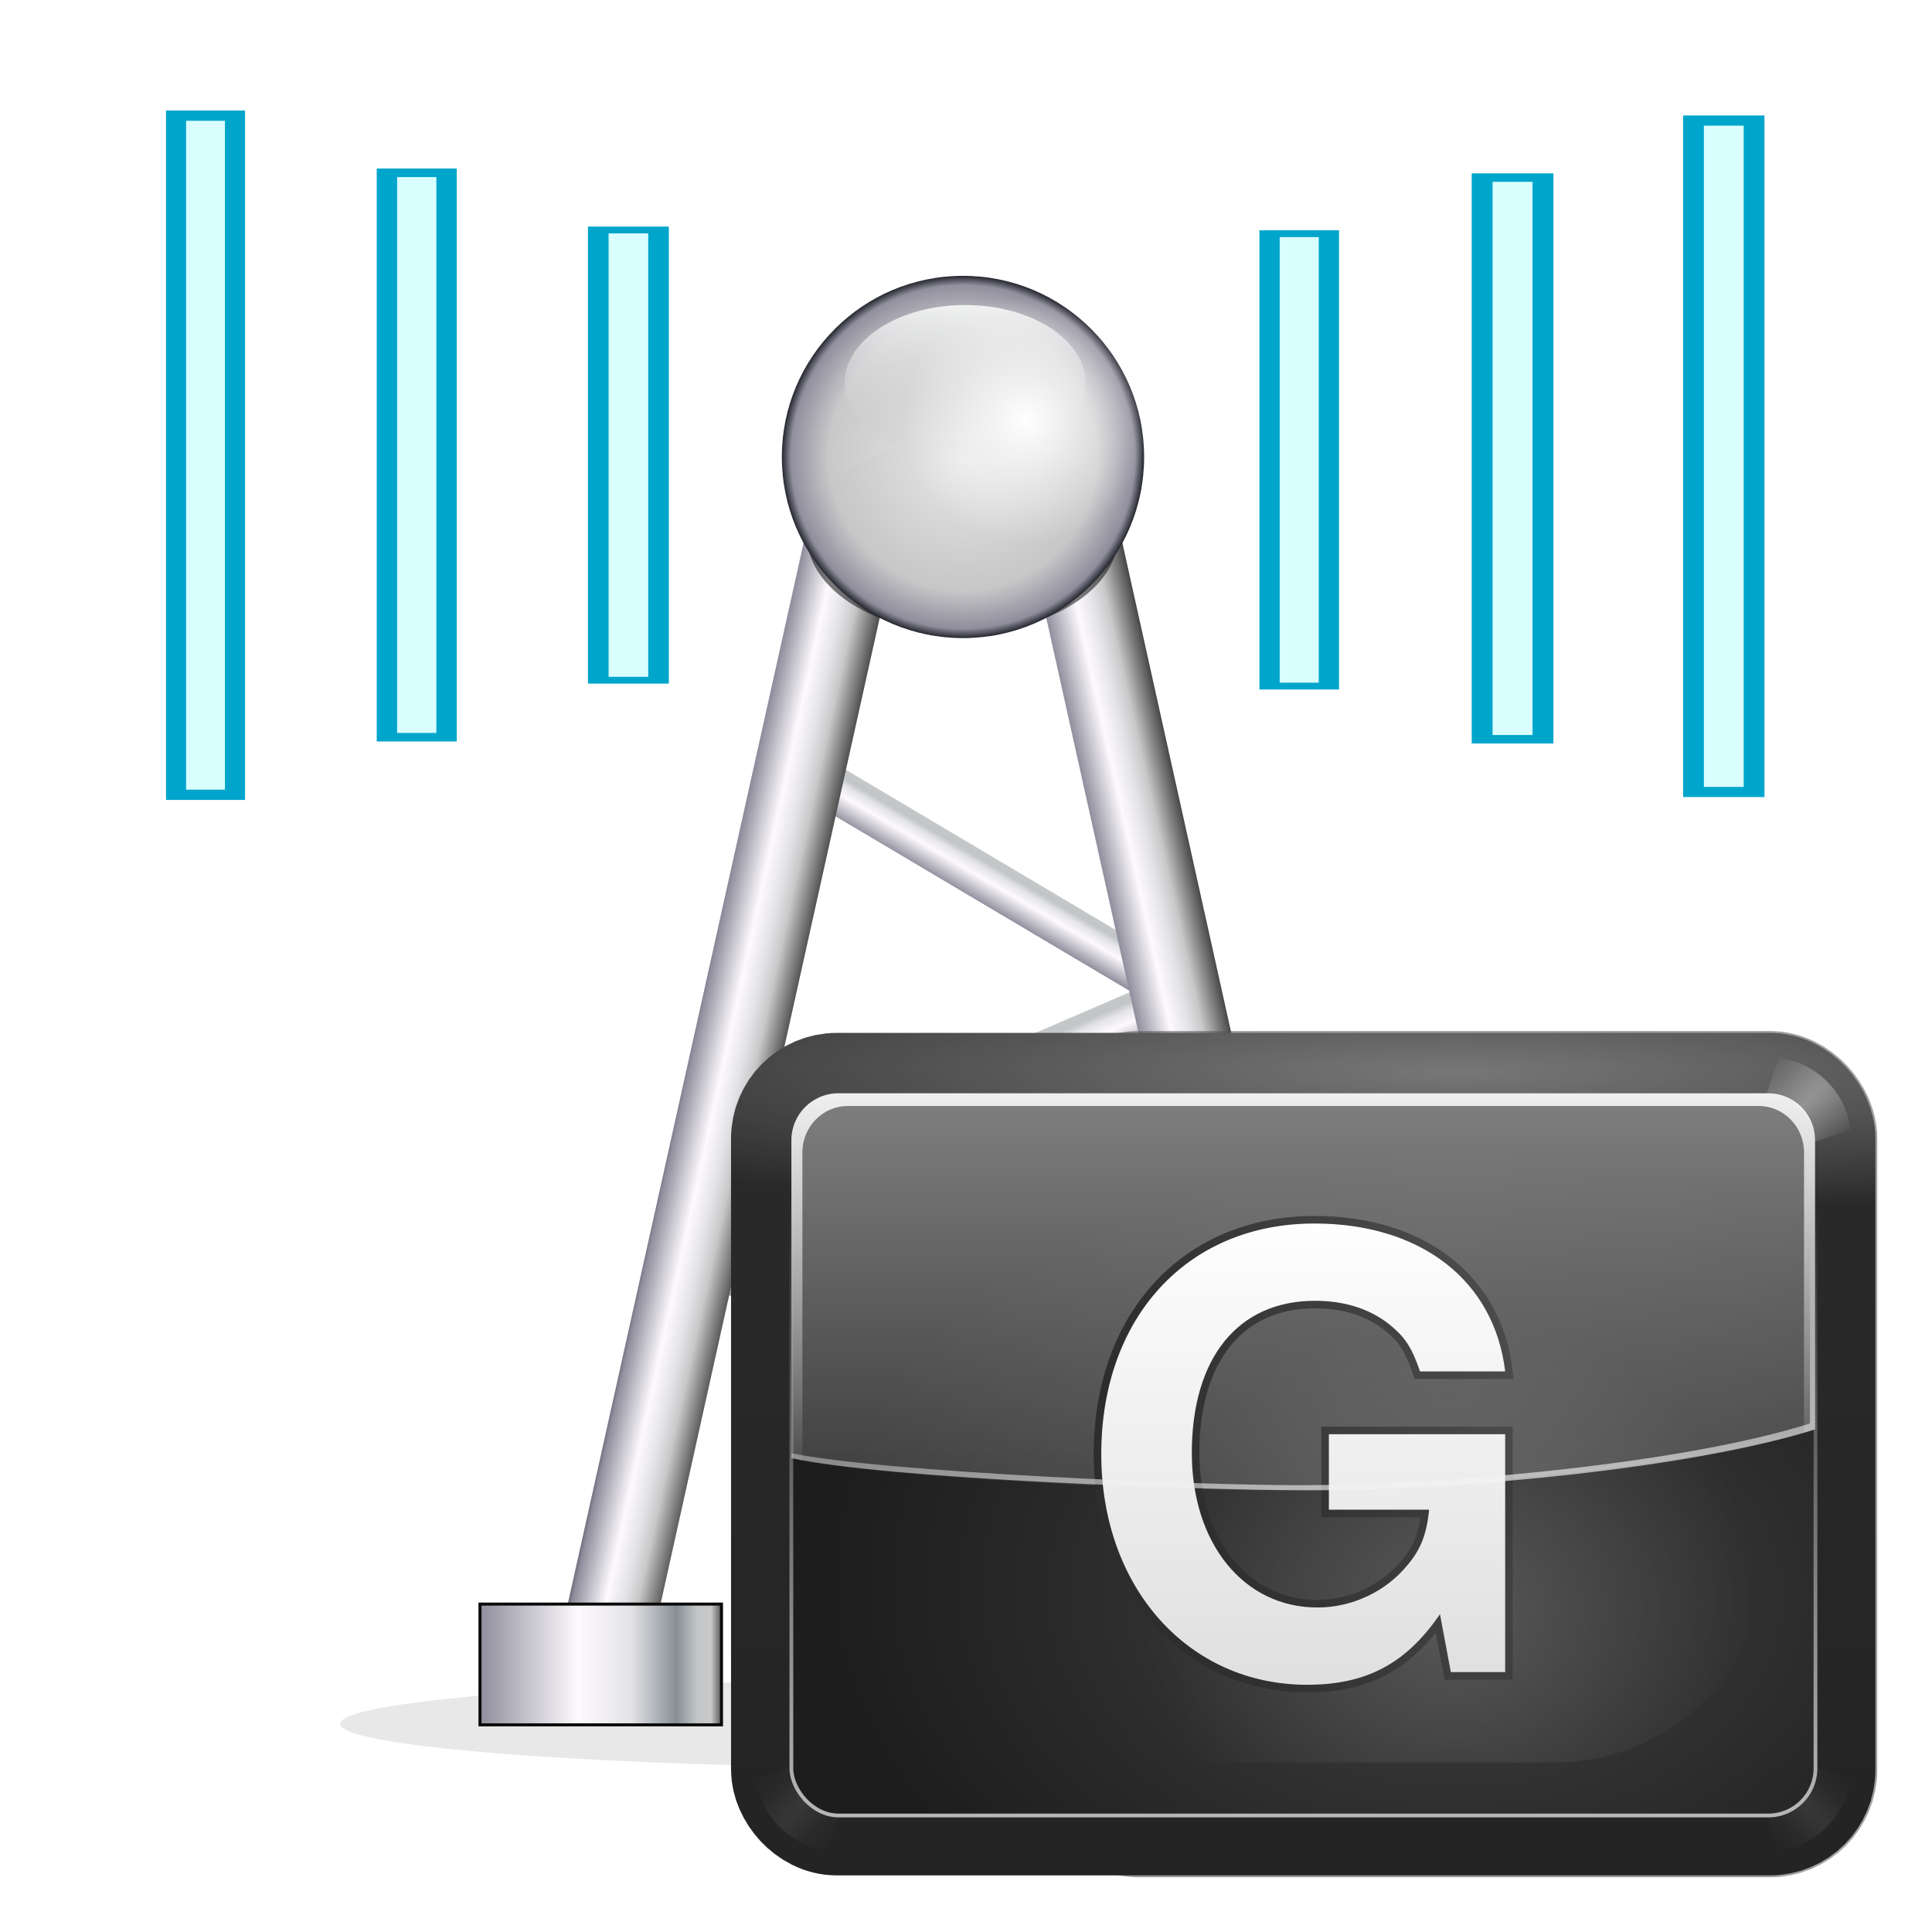 <svg height="256" viewBox="0 0 256 256" width="256" xmlns="http://www.w3.org/2000/svg" xmlns:xlink="http://www.w3.org/1999/xlink">
  <defs>
    <linearGradient id="linearGradient1640">
      <stop offset="0" stop-color="#908e9d"/>
      <stop offset=".406" stop-color="#fdfafd"/>
      <stop offset=".586" stop-color="#e4e3e7"/>
      <stop offset=".692" stop-color="#c2c6c8"/>
      <stop offset=".957" stop-color="#c8c8c9"/>
      <stop offset="1" stop-color="#555"/>
    </linearGradient>
    <linearGradient id="linearGradient1574">
      <stop offset="0" stop-color="#908e9d"/>
      <stop offset=".406" stop-color="#fdfafd"/>
      <stop offset=".626" stop-color="#e4e3e7"/>
      <stop offset=".812" stop-color="#878f93"/>
      <stop offset=".9" stop-color="#c2c6c8"/>
      <stop offset=".957" stop-color="#c8c8c9"/>
      <stop offset="1" stop-color="#555"/>
    </linearGradient>
    <linearGradient id="linearGradient1084">
      <stop offset="0" stop-color="#22242d"/>
      <stop offset=".119" stop-color="#908e9d"/>
      <stop offset=".423" stop-color="#fdfafd"/>
      <stop offset=".589" stop-color="#e4e3e7"/>
      <stop offset=".72" stop-color="#c8c8c9"/>
      <stop offset="1" stop-color="#3b3b3c"/>
    </linearGradient>
    <linearGradient id="linearGradient1068" gradientUnits="userSpaceOnUse" x1="87.542" x2="101.36" xlink:href="#linearGradient1084" y1="150.851" y2="153.871"/>
    <linearGradient id="linearGradient1092" gradientUnits="userSpaceOnUse" x1="151.417" x2="165.095" xlink:href="#linearGradient1084" y1="146.933" y2="143.881"/>
    <radialGradient id="radialGradient1093" cx="127.601" cy="60.55" gradientUnits="userSpaceOnUse" r="24">
      <stop offset="0" stop-color="#e9e9e9"/>
      <stop offset=".74" stop-color="#c8c8c9"/>
      <stop offset=".949" stop-color="#908e9d"/>
      <stop offset="1" stop-color="#22242d"/>
    </radialGradient>
    <radialGradient id="radialGradient1105" cx="67.487" cy="29.377" gradientTransform="matrix(3.037 0 0 2.997 -69.01 -32.38)" gradientUnits="userSpaceOnUse" r="5.429">
      <stop offset="0" stop-color="#fff"/>
      <stop offset="1" stop-color="#f5f5f5" stop-opacity="0"/>
    </radialGradient>
    <linearGradient id="linearGradient1117" gradientUnits="userSpaceOnUse" x1="128.175" x2="128.031" y1="40.418" y2="60.84">
      <stop offset="0" stop-color="#f1f2f2"/>
      <stop offset="1" stop-color="#c3c4c7" stop-opacity="0"/>
    </linearGradient>
    <filter id="filter1137" color-interpolation-filters="sRGB" height="1.073" width="1.071" x="-.035" y="-.037">
      <feGaussianBlur stdDeviation=".107"/>
    </filter>
    <linearGradient id="linearGradient1147" gradientUnits="userSpaceOnUse" x1="128.857" x2="132.566" xlink:href="#linearGradient1640" y1="119.055" y2="112.744"/>
    <linearGradient id="linearGradient1147-3" gradientUnits="userSpaceOnUse" x1="130.482" x2="136.011" xlink:href="#linearGradient1640" y1="191.91" y2="182.505"/>
    <linearGradient id="linearGradient1147-1" gradientTransform="matrix(1.428 -1.966 1.966 1.428 -86.571 189.284)" gradientUnits="userSpaceOnUse" x1="64.628" x2="66.483" xlink:href="#linearGradient1640" y1="61.252" y2="58.097"/>
    <linearGradient id="linearGradient1558" gradientTransform="matrix(3.56 0 0 4.45 -61.327 -291.777)" gradientUnits="userSpaceOnUse" x1="35.092" x2="44.08" xlink:href="#linearGradient1574" y1="115.128" y2="115.128"/>
    <linearGradient id="linearGradient1558-9" gradientTransform="matrix(3.56 0 0 4.45 34.673 -291.777)" gradientUnits="userSpaceOnUse" x1="35.092" x2="44.08" xlink:href="#linearGradient1574" y1="115.128" y2="115.128"/>
    <filter id="filter1239-2-6-7" color-interpolation-filters="sRGB" height="1.054" width="1.621" x="-.311" y="-.027">
      <feGaussianBlur stdDeviation=".42"/>
    </filter>
    <filter id="filter1271-0-6-3" color-interpolation-filters="sRGB" height="1.004" width="1.084" x="-.042" y="-.002">
      <feGaussianBlur stdDeviation=".028"/>
    </filter>
    <filter id="filter1239-2-6-0" color-interpolation-filters="sRGB" height="1.054" width="1.622" x="-.311" y="-.027">
      <feGaussianBlur stdDeviation=".42"/>
    </filter>
    <filter id="filter1271-0-8" color-interpolation-filters="sRGB" height="1.004" width="1.084" x="-.042" y="-.002">
      <feGaussianBlur stdDeviation=".028"/>
    </filter>
    <filter id="filter1239-2-6-8" color-interpolation-filters="sRGB" height="1.054" width="1.62" x="-.31" y="-.027">
      <feGaussianBlur stdDeviation=".42"/>
    </filter>
    <filter id="filter1271-0-2" color-interpolation-filters="sRGB" height="1.004" width="1.084" x="-.042" y="-.002">
      <feGaussianBlur stdDeviation=".028"/>
    </filter>
    <filter id="filter1239-2-6-4" color-interpolation-filters="sRGB" height="1.054" width="1.621" x="-.31" y="-.027">
      <feGaussianBlur stdDeviation=".42"/>
    </filter>
    <filter id="filter1271-0-1" color-interpolation-filters="sRGB" height="1.004" width="1.084" x="-.042" y="-.002">
      <feGaussianBlur stdDeviation=".028"/>
    </filter>
    <filter id="filter1239-2-6-3" color-interpolation-filters="sRGB" height="1.054" width="1.62" x="-.31" y="-.027">
      <feGaussianBlur stdDeviation=".42"/>
    </filter>
    <filter id="filter1271-0-7" color-interpolation-filters="sRGB" height="1.004" width="1.084" x="-.042" y="-.002">
      <feGaussianBlur stdDeviation=".028"/>
    </filter>
    <filter id="filter1239-2-6-5" color-interpolation-filters="sRGB" height="1.054" width="1.619" x="-.309" y="-.027">
      <feGaussianBlur stdDeviation=".42"/>
    </filter>
    <filter id="filter1271-0-5" color-interpolation-filters="sRGB" height="1.004" width="1.084" x="-.042" y="-.002">
      <feGaussianBlur stdDeviation=".028"/>
    </filter>
    <filter id="filter953" color-interpolation-filters="sRGB" height="2.62" width="1.116" x="-.058" y="-.81">
      <feGaussianBlur stdDeviation="1.993"/>
    </filter>
    <linearGradient id="linearGradient5225">
      <stop offset="0" stop-color="#fff"/>
      <stop offset="1" stop-color="#fff" stop-opacity="0"/>
    </linearGradient>
    <filter id="filter5366-3" height="1.199" width="1.199" x="-.099" y="-.099">
      <feGaussianBlur stdDeviation=".521"/>
    </filter>
    <radialGradient id="radialGradient5223-6" cx="64" cy="26.932" gradientTransform="matrix(.598 0 0 .139 -53.304 59.518)" gradientUnits="userSpaceOnUse" r="44" xlink:href="#linearGradient5225"/>
    <linearGradient id="linearGradient3146-7" gradientUnits="userSpaceOnUse" spreadMethod="pad" x1="-16.717" x2="-16.717" y1="56.145" y2="109.983">
      <stop offset="0" stop-color="#2b2b2b"/>
      <stop offset="1" stop-color="#242424"/>
    </linearGradient>
    <radialGradient id="radialGradient5231-5" cx="64" cy="21.661" gradientTransform="matrix(1.654 0 0 .214 -120.893 55.491)" gradientUnits="userSpaceOnUse" r="44">
      <stop offset="0" stop-color="#fff" stop-opacity=".497"/>
      <stop offset="1" stop-color="#fff" stop-opacity="0"/>
    </radialGradient>
    <radialGradient id="radialGradient5213-3" cx="26.031" cy="26.031" gradientTransform="matrix(4.019 4.019 -.707 .707 -60.177 -96.991)" gradientUnits="userSpaceOnUse" r="5.969" xlink:href="#linearGradient5225"/>
    <filter id="filter5199-5" height="1.24" width="1.24" x="-.12" y="-.12">
      <feGaussianBlur stdDeviation=".597"/>
    </filter>
    <radialGradient id="radialGradient5209-6" cx="26.031" cy="26.031" gradientTransform="matrix(4.019 4.019 -.707 .707 -60.177 -96.991)" gradientUnits="userSpaceOnUse" r="5.969">
      <stop offset="0" stop-color="#717171"/>
      <stop offset="1" stop-color="#404040" stop-opacity="0"/>
    </radialGradient>
    <radialGradient id="radialGradient5023-2" cx="64" cy="73.475" fx="64" fy="77.238" gradientTransform="matrix(1.039 -0 0 .73 -81.557 39.967)" gradientUnits="userSpaceOnUse" r="40">
      <stop offset="0" stop-color="#404040"/>
      <stop offset="1" stop-color="#1d1d1d"/>
    </radialGradient>
    <radialGradient id="radialGradient5258-9" cx="64" cy="82" gradientUnits="userSpaceOnUse" r="37.817">
      <stop offset="0" stop-color="#585858"/>
      <stop offset="1" stop-color="#4b4b4b" stop-opacity="0"/>
    </radialGradient>
    <filter id="filter5312-1" height="1.269" width="1.181" x="-.09" y="-.135">
      <feGaussianBlur stdDeviation="4.243"/>
    </filter>
    <linearGradient id="linearGradient5086-2" gradientUnits="userSpaceOnUse" x1="-7.011" x2="-7.011" y1="57.85" y2="100.632">
      <stop offset="0" stop-color="#dadada" stop-opacity=".567"/>
      <stop offset="1" stop-color="#dfdfdf" stop-opacity="0"/>
    </linearGradient>
    <filter id="filter2456-7" color-interpolation-filters="sRGB" height="1.158" width="1.183" x="-.09" y="-.079">
      <feGaussianBlur stdDeviation=".8"/>
    </filter>
    <linearGradient id="linearGradient5103-0" gradientUnits="userSpaceOnUse" x1="9.65" x2="7.657" y1="93.86" y2="70.248">
      <stop offset="0" stop-color="#fff"/>
      <stop offset="1" stop-color="#dfdfdf" stop-opacity="0"/>
    </linearGradient>
    <linearGradient id="linearGradient5114-9" gradientUnits="userSpaceOnUse" x1="-7.011" x2="-7.011" xlink:href="#linearGradient5225" y1="57.85" y2="87.673"/>
    <linearGradient id="linearGradient5138-3" gradientUnits="userSpaceOnUse" x1="82.55" x2="82.55" y1="108.25" y2="35.434">
      <stop offset="0" stop-color="#c0c0c0"/>
      <stop offset="1" stop-color="#c0c0c0" stop-opacity="0"/>
    </linearGradient>
    <filter id="filter5316-6" height="1.029" width="1.021" x="-.01" y="-.015">
      <feGaussianBlur stdDeviation=".402"/>
    </filter>
    <linearGradient id="linearGradient1470" gradientUnits="userSpaceOnUse" x1="-41.36" x2="8.12" y1="83.684" y2="83.684">
      <stop offset="0" stop-color="#2d2d2d"/>
      <stop offset="1" stop-color="#2d2d2d" stop-opacity="0"/>
    </linearGradient>
    <linearGradient id="linearGradient1472" gradientUnits="userSpaceOnUse" x1="-14.959" x2="-14.92" y1="67.413" y2="99.086">
      <stop offset="0" stop-color="#fff"/>
      <stop offset="1" stop-color="#dfdfdf"/>
    </linearGradient>
  </defs>
  <ellipse cx="64.065" cy="115.93" filter="url(#filter953)" opacity=".3" rx="41.329" ry="2.952" transform="matrix(2 0 0 2 -.399 -3.45)"/>
  <path d="m158.789 131.525-66.682 28.732" fill="none" stroke="url(#linearGradient1147-1)" stroke-width="7.29"/>
  <path d="m172.057 211.214-76.586-45.467" fill="none" stroke="url(#linearGradient1147-3)" stroke-width="8.942"/>
  <path d="m156.754 132.008-51.39-30.508" fill="none" stroke="url(#linearGradient1147)" stroke-width="6"/>
  <path d="m79.601 220.55 32-144" fill="none" stroke="url(#linearGradient1068)" stroke-linecap="square" stroke-width="12"/>
  <path d="m143.601 76.55 32 144" fill="none" stroke="url(#linearGradient1092)" stroke-linecap="square" stroke-width="12"/>
  <ellipse cx="56.949" cy="38.356" fill-opacity=".527" filter="url(#filter1137)" opacity=".988" rx="3.61" ry="3.508" transform="matrix(5.71 0 0 3.676 -197.637 -70.023)"/>
  <circle cx="127.601" cy="60.55" fill="url(#radialGradient1093)" opacity=".988" r="24"/>
  <ellipse cx="127.887" cy="50.773" fill="url(#linearGradient1117)" opacity=".988" rx="15.964" ry="10.355"/>
  <ellipse cx="135.948" cy="55.655" fill="url(#radialGradient1105)" opacity=".988" rx="16.488" ry="16.27"/>
  <rect fill="url(#linearGradient1558)" height="16" stroke="#0a0a0a" stroke-linecap="square" stroke-width=".4" width="32" x="63.601" y="212.55"/>
  <rect fill="url(#linearGradient1558-9)" height="16" stroke="#0a0a0a" stroke-linecap="square" stroke-width=".4" width="32" x="159.601" y="212.55"/>
  <g transform="matrix(2 0 0 2 -.399 -3.45)">
    <g transform="matrix(1.608 0 0 1.231 -88.791 -46.899)">
      <rect fill="#00a5cc" filter="url(#filter1239-2-6-5)" height="37.105" width="3.256" x="62.182" y="45.447"/>
      <rect fill="#d9ffff" filter="url(#filter1271-0-5)" height="36" width="1.6" x="63.01" y="46"/>
    </g>
    <g transform="matrix(1.631 0 0 1.023 -76.269 -33.601)">
      <rect fill="#00a5cc" filter="url(#filter1239-2-6-3)" height="37.105" width="3.25" x="62.188" y="45.447"/>
      <rect fill="#d9ffff" filter="url(#filter1271-0-7)" height="36" width="1.594" x="63.016" y="46"/>
    </g>
    <g transform="matrix(1.651 0 0 .816 -63.526 -20.347)">
      <rect fill="#00a5cc" filter="url(#filter1239-2-6-4)" height="37.105" width="3.246" x="62.192" y="45.447"/>
      <rect fill="#d9ffff" filter="url(#filter1271-0-1)" height="36" width="1.59" x="63.02" y="46"/>
    </g>
    <g transform="matrix(1.622 0 0 .82 -17.836 -20.286)">
      <rect fill="#00a5cc" filter="url(#filter1239-2-6-8)" height="37.105" width="3.252" x="62.562" y="45.447"/>
      <rect fill="#d9ffff" filter="url(#filter1271-0-2)" height="36" width="1.596" x="63.39" y="46"/>
    </g>
    <g transform="matrix(1.67 0 0 1.018 -6.775 -33.055)">
      <rect fill="#00a5cc" filter="url(#filter1239-2-6-0)" height="37.105" width="3.242" x="62.562" y="45.447"/>
      <rect fill="#d9ffff" filter="url(#filter1271-0-8)" height="36" width="1.586" x="63.39" y="46"/>
    </g>
    <g transform="matrix(1.662 0 0 1.217 7.732 -45.934)">
      <rect fill="#00a5cc" filter="url(#filter1239-2-6-7)" height="37.105" width="3.243" x="62.562" y="45.447"/>
      <rect fill="#d9ffff" filter="url(#filter1271-0-6-3)" height="36" width="1.587" x="63.39" y="46"/>
    </g>
  </g>
  <g transform="matrix(2 0 0 2 222.785 21.836)">
    <rect fill="#565656" filter="url(#filter5366-3)" height="95.634" opacity=".75" rx="6.005" stroke="#545454" stroke-width="16.5" transform="matrix(.5 0 0 .5 -47.051 53.424)" width="95.634" x="16.183" y="16.183"/>
    <rect fill="none" height="47.817" rx="3.003" stroke="url(#radialGradient5223-6)" stroke-width="8" width="67.817" x="-58.959" y="61.515"/>
    <rect fill="none" height="47.817" rx="3.003" stroke="url(#linearGradient3146-7)" stroke-width="8" width="67.817" x="-58.959" y="61.515"/>
    <rect fill="none" height="47.817" opacity=".727" rx="3.003" stroke="url(#radialGradient5231-5)" stroke-width="8" width="67.817" x="-58.959" y="61.515"/>
    <path d="m28.031 20.062c-4.139.474-7.495 3.829-7.969 7.969l11.938 3.969z" fill="url(#radialGradient5213-3)" filter="url(#filter5199-5)" opacity=".6" transform="matrix(-0 .598 -.598 -0 23.203 47.169)"/>
    <path d="m28.031 20.062c-4.139.474-7.495 3.829-7.969 7.969l11.938 3.969z" fill="url(#radialGradient5209-6)" filter="url(#filter5199-5)" opacity=".517" transform="matrix(-.598 -0 0 -.598 23.204 123.676)"/>
    <path d="m28.031 20.062c-4.139.474-7.495 3.829-7.969 7.969l11.938 3.969z" fill="url(#radialGradient5209-6)" filter="url(#filter5199-5)" opacity=".517" transform="matrix(0 -.598 .598 0 -73.303 123.678)"/>
    <path d="m28.031 20.062c-4.139.474-7.495 3.829-7.969 7.969l11.938 3.969z" fill="url(#radialGradient5213-3)" filter="url(#filter5199-5)" opacity=".75" transform="matrix(.598 0 0 .598 -73.304 47.17)"/>
    <rect fill="url(#radialGradient5023-2)" height="47.817" rx="3.123" width="67.817" x="-58.959" y="61.515"/>
    <rect fill="url(#radialGradient5258-9)" filter="url(#filter5312-1)" height="75.634" rx="25.502" transform="matrix(.539 0 0 .514 -49.577 53.515)" width="112.707" x="-10.89" y="26.183"/>
    <path d="m-55.84 61.515c-1.73 0-3.119 1.389-3.119 3.119v21.051c6.271 1.366 25.132 2.129 32.322 2.129 10.047 0 27.445-1.476 35.495-4.035v-19.145c0-1.73-1.389-3.119-3.119-3.119z" fill="url(#linearGradient5086-2)"/>
    <g transform="translate(2.449 1.739)">
      <path d="m-14.12 82.364h-11.68v5h6.64c-.16 1.64-.56 2.64-1.44 3.68-1.44 1.76-3.68 2.8-5.96 2.8-4.88 0-8.32-4.24-8.32-10.24 0-6.28 3.04-10.08 8.16-10.08 2.08 0 3.84.6 5.16 1.76.84.72 1.28 1.4 1.8 2.92h5.64c-.72-6.04-5.6-9.8-12.64-9.8-8.4 0-14.12 6.2-14.12 15.28 0 8.84 5.76 15.28 13.64 15.28 3.92 0 6.56-1.4 8.8-4.68l.72 3.84h3.6z" fill="none" filter="url(#filter2456-7)" stroke="url(#linearGradient1470)"/>
      <path d="m-14.12 82.364h-11.68v5h6.64c-.16 1.64-.56 2.64-1.44 3.68-1.44 1.76-3.68 2.8-5.96 2.8-4.88 0-8.32-4.24-8.32-10.24 0-6.28 3.04-10.08 8.16-10.08 2.08 0 3.84.6 5.16 1.76.84.72 1.28 1.4 1.8 2.92h5.64c-.72-6.04-5.6-9.8-12.64-9.8-8.4 0-14.12 6.2-14.12 15.28 0 8.84 5.76 15.28 13.64 15.28 3.92 0 6.56-1.4 8.8-4.68l.72 3.84h3.6z" fill="url(#linearGradient1472)"/>
    </g>
    <path d="m8.391 63.01c.092.298.131.624.131.953v19.426c-8.165 2.596-23.695 4.091-33.887 4.091-6.912 0-27.507-.865-33.594-2.117v.324c6.271 1.366 27.132 2.129 34.322 2.129 10.047 0 25.445-1.476 33.495-4.035v-19.145c0-.598-.178-1.152-.467-1.625z" fill="url(#linearGradient5103-0)"/>
    <path d="m-55.84 61.515c-1.73 0-3.119 1.389-3.119 3.119v21.051c.241.052.486.099.728.149v-20.397c0-1.714 1.348-3.082 3.026-3.082h60.308c1.678 0 3.026 1.368 3.026 3.082v18.566c.242-.074.489-.148.728-.224v-19.145c0-1.73-1.389-3.119-3.119-3.119z" fill="url(#linearGradient5114-9)"/>
    <rect fill="none" filter="url(#filter5316-6)" height="80" rx="5.224" stroke="url(#linearGradient5138-3)" stroke-width=".418" transform="matrix(.598 0 0 .598 -53.304 47.17)" width="113.461" x="-9.461" y="24"/>
  </g>
</svg>
